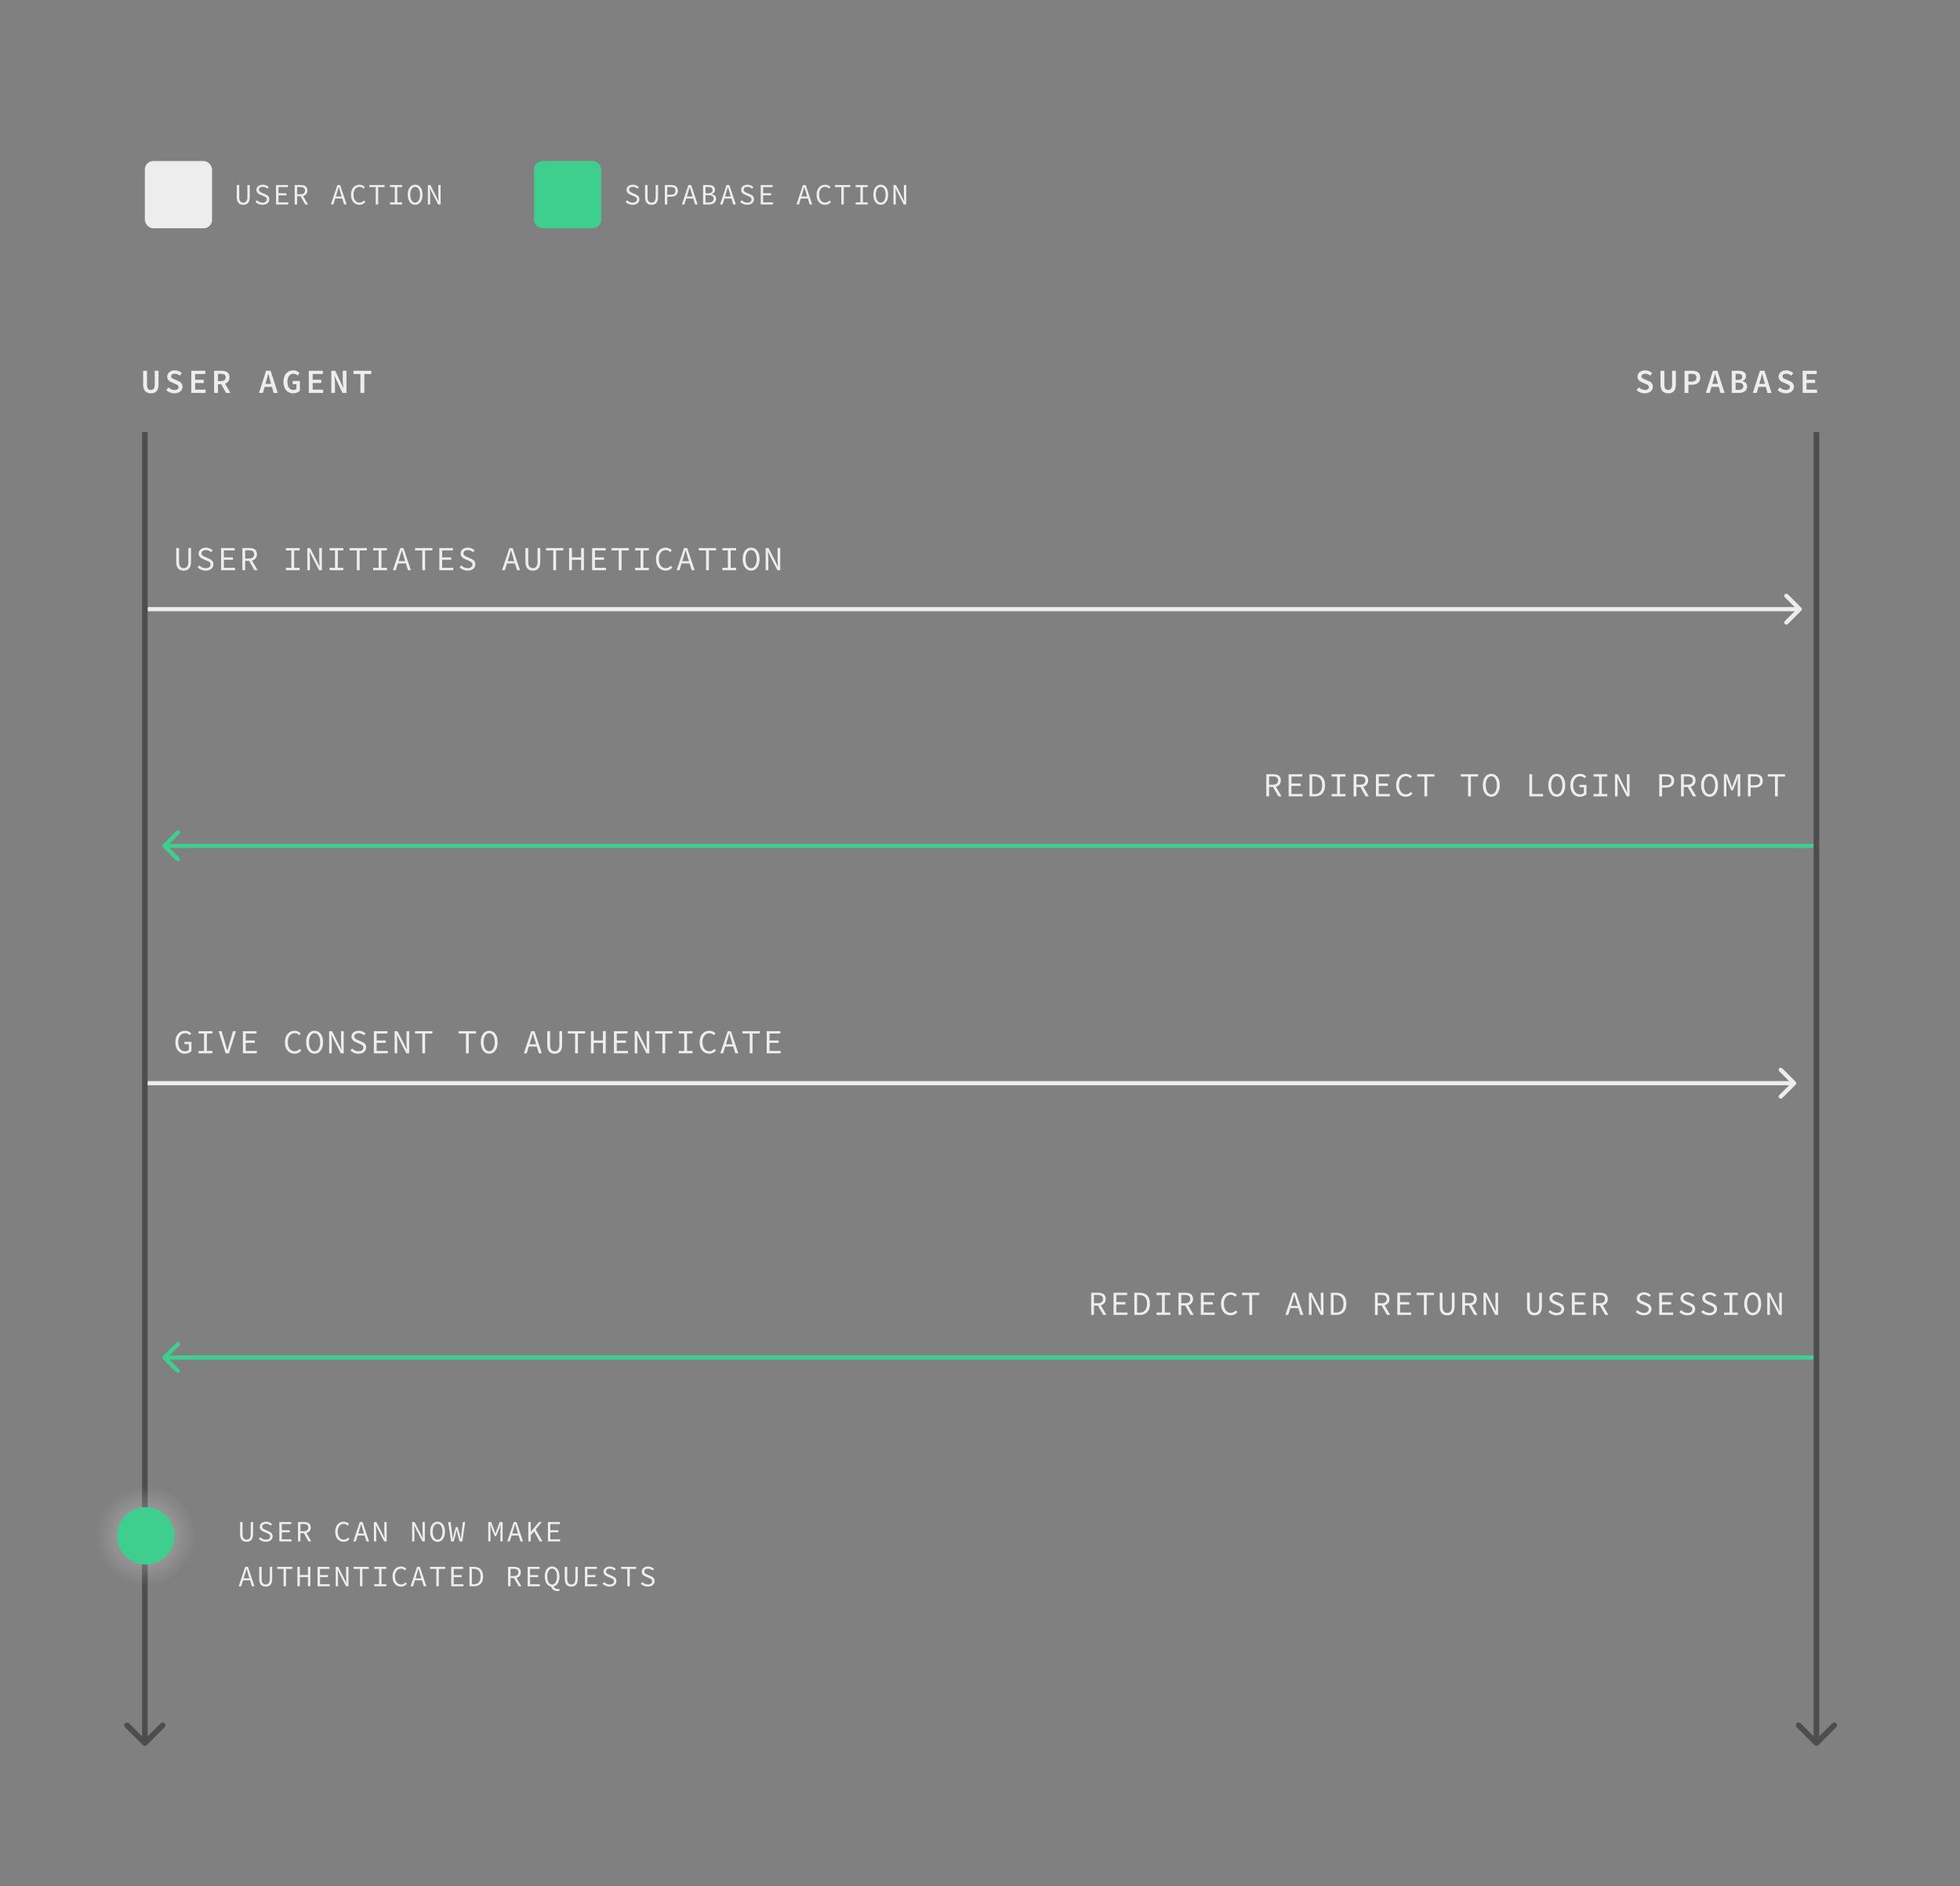 <svg width="1400" height="1347" viewBox="0 0 1400 1347" fill="none" xmlns="http://www.w3.org/2000/svg">
<rect x="0" y="0" width="1400" height="1347" fill="#808080" stroke="none"/>
<path d="M107.768 280.887C111.2 280.887 113.216 278.895 113.216 274.551V264.759H110.528V274.743C110.528 277.359 109.448 278.487 107.768 278.487C106.064 278.487 105.008 277.359 105.008 274.743V264.759H102.248V274.551C102.248 278.895 104.312 280.887 107.768 280.887ZM124.558 280.887C128.23 280.887 130.366 278.751 130.366 276.183C130.366 273.879 128.95 272.727 126.958 271.911L124.894 271.023C123.478 270.447 122.206 270.015 122.206 268.767C122.206 267.567 123.214 266.871 124.846 266.871C126.31 266.871 127.39 267.375 128.446 268.239L129.886 266.487C128.59 265.215 126.79 264.471 124.846 264.471C121.654 264.471 119.398 266.391 119.398 268.911C119.398 271.215 121.102 272.463 122.782 273.111L124.918 274.047C126.478 274.671 127.534 275.079 127.534 276.399C127.534 277.671 126.55 278.487 124.606 278.487C123.07 278.487 121.51 277.743 120.334 276.663L118.726 278.559C120.262 280.047 122.35 280.887 124.558 280.887ZM136.621 280.599H146.869V278.247H139.381V273.519H145.525V271.191H139.381V267.087H146.629V264.759H136.621V280.599ZM152.932 280.599H155.692V274.383H158.02L161.428 280.599H164.548L160.78 273.951C162.676 273.303 163.924 271.839 163.924 269.439C163.924 265.911 161.404 264.759 158.164 264.759H152.932V280.599ZM155.692 272.151V266.967H157.876C160.036 266.967 161.188 267.591 161.188 269.439C161.188 271.239 160.036 272.151 157.876 272.151H155.692ZM184.977 280.599H187.785L189.033 276.279H194.241L195.465 280.599H198.393L193.305 264.759H190.065L184.977 280.599ZM189.633 274.095L190.185 272.127C190.665 270.447 191.145 268.671 191.577 266.919H191.673C192.129 268.671 192.609 270.447 193.089 272.127L193.641 274.095H189.633ZM209.424 280.887C211.44 280.887 213.192 280.023 214.224 279.015V272.031H209.016V274.311H211.728V277.767C211.248 278.223 210.432 278.487 209.592 278.487C206.808 278.487 205.296 276.255 205.296 272.631C205.296 269.055 207.048 266.871 209.544 266.871C210.912 266.871 211.752 267.399 212.472 268.167L214.008 266.439C213.048 265.455 211.632 264.471 209.544 264.471C205.464 264.471 202.44 267.519 202.44 272.727C202.44 277.959 205.44 280.887 209.424 280.887ZM220.574 280.599H230.822V278.247H223.334V273.519H229.478V271.191H223.334V267.087H230.582V264.759H220.574V280.599ZM236.645 280.599H239.285V273.591C239.285 271.839 239.021 269.943 238.901 268.263H238.973L240.437 271.599L244.637 280.599H247.469V264.759H244.829V271.719C244.829 273.471 245.093 275.463 245.213 277.095H245.141L243.677 273.735L239.453 264.759H236.645V280.599ZM257.443 280.599H260.227V267.087H265.171V264.759H252.523V267.087H257.443V280.599Z" fill="#EDEDED"/>
<path d="M1174.8 280.887C1178.48 280.887 1180.61 278.751 1180.61 276.183C1180.61 273.879 1179.2 272.727 1177.2 271.911L1175.14 271.023C1173.72 270.447 1172.45 270.015 1172.45 268.767C1172.45 267.567 1173.46 266.871 1175.09 266.871C1176.56 266.871 1177.64 267.375 1178.69 268.239L1180.13 266.487C1178.84 265.215 1177.04 264.471 1175.09 264.471C1171.9 264.471 1169.64 266.391 1169.64 268.911C1169.64 271.215 1171.35 272.463 1173.03 273.111L1175.16 274.047C1176.72 274.671 1177.78 275.079 1177.78 276.399C1177.78 277.671 1176.8 278.487 1174.85 278.487C1173.32 278.487 1171.76 277.743 1170.58 276.663L1168.97 278.559C1170.51 280.047 1172.6 280.887 1174.8 280.887ZM1191.59 280.887C1195.03 280.887 1197.04 278.895 1197.04 274.551V264.759H1194.35V274.743C1194.35 277.359 1193.27 278.487 1191.59 278.487C1189.89 278.487 1188.83 277.359 1188.83 274.743V264.759H1186.07V274.551C1186.07 278.895 1188.14 280.887 1191.59 280.887ZM1203.25 280.599H1206.01V274.743H1208.53C1211.91 274.743 1214.48 273.135 1214.48 269.631C1214.48 265.959 1211.96 264.759 1208.53 264.759H1203.25V280.599ZM1206.01 272.535V266.967H1208.29C1210.59 266.967 1211.74 267.639 1211.74 269.631C1211.74 271.575 1210.64 272.535 1208.29 272.535H1206.01ZM1218.43 280.599H1221.24L1222.49 276.279H1227.7L1228.92 280.599H1231.85L1226.76 264.759H1223.52L1218.43 280.599ZM1223.09 274.095L1223.64 272.127C1224.12 270.447 1224.6 268.671 1225.03 266.919H1225.13C1225.58 268.671 1226.06 270.447 1226.54 272.127L1227.1 274.095H1223.09ZM1236.97 280.599H1241.99C1245.42 280.599 1247.94 279.111 1247.94 275.943C1247.94 273.783 1246.69 272.583 1244.41 272.199V272.103C1246.26 271.599 1247.15 270.135 1247.15 268.647C1247.15 265.743 1244.8 264.759 1241.58 264.759H1236.97V280.599ZM1239.73 271.335V266.919H1241.39C1243.43 266.919 1244.44 267.519 1244.44 268.983C1244.44 270.471 1243.53 271.335 1241.32 271.335H1239.73ZM1239.73 278.439V273.327H1241.7C1244.05 273.327 1245.23 274.071 1245.23 275.775C1245.23 277.575 1244.01 278.439 1241.7 278.439H1239.73ZM1252.01 280.599H1254.82L1256.07 276.279H1261.28L1262.5 280.599H1265.43L1260.34 264.759H1257.1L1252.01 280.599ZM1256.67 274.095L1257.22 272.127C1257.7 270.447 1258.18 268.671 1258.61 266.919H1258.71C1259.16 268.671 1259.64 270.447 1260.12 272.127L1260.68 274.095H1256.67ZM1275.55 280.887C1279.22 280.887 1281.36 278.751 1281.36 276.183C1281.36 273.879 1279.94 272.727 1277.95 271.911L1275.88 271.023C1274.47 270.447 1273.2 270.015 1273.2 268.767C1273.2 267.567 1274.2 266.871 1275.84 266.871C1277.3 266.871 1278.38 267.375 1279.44 268.239L1280.88 266.487C1279.58 265.215 1277.78 264.471 1275.84 264.471C1272.64 264.471 1270.39 266.391 1270.39 268.911C1270.39 271.215 1272.09 272.463 1273.77 273.111L1275.91 274.047C1277.47 274.671 1278.52 275.079 1278.52 276.399C1278.52 277.671 1277.54 278.487 1275.6 278.487C1274.06 278.487 1272.5 277.743 1271.32 276.663L1269.72 278.559C1271.25 280.047 1273.34 280.887 1275.55 280.887ZM1287.61 280.599H1297.86V278.247H1290.37V273.519H1296.51V271.191H1290.37V267.087H1297.62V264.759H1287.61V280.599Z" fill="#EDEDED"/>
<path d="M106.46 433.5C105.632 433.5 104.96 434.171 104.96 435C104.96 435.828 105.632 436.5 106.46 436.5V433.5ZM1286.58 436.061C1287.17 435.475 1287.17 434.525 1286.58 433.939L1277.03 424.393C1276.45 423.807 1275.5 423.807 1274.91 424.393C1274.33 424.979 1274.33 425.929 1274.91 426.515L1283.4 435L1274.91 443.485C1274.33 444.071 1274.33 445.021 1274.91 445.606C1275.5 446.192 1276.45 446.192 1277.03 445.606L1286.58 436.061ZM106.46 436.5H1285.52V433.5H106.46V436.5Z" fill="#EDEDED"/>
<path d="M131.184 407.486C134.256 407.486 136.464 405.758 136.464 401.222V391.358H134.52V401.246C134.52 404.558 133.08 405.734 131.184 405.734C129.288 405.734 127.872 404.558 127.872 401.246V391.358H125.856V401.222C125.856 405.758 128.088 407.486 131.184 407.486ZM146.871 407.486C150.327 407.486 152.439 405.494 152.439 402.974C152.439 400.622 150.879 399.59 148.959 398.75L146.751 397.79C145.407 397.214 143.943 396.662 143.943 395.15C143.943 393.71 145.167 392.822 147.063 392.822C148.623 392.822 149.823 393.398 150.855 394.31L151.911 393.014C150.759 391.862 149.031 391.07 147.063 391.07C144.063 391.07 141.903 392.846 141.903 395.27C141.903 397.574 143.727 398.726 145.311 399.35L147.567 400.334C149.175 401.03 150.399 401.51 150.399 403.142C150.399 404.702 149.127 405.734 146.895 405.734C145.167 405.734 143.535 404.942 142.359 403.742L141.159 405.134C142.575 406.574 144.567 407.486 146.871 407.486ZM157.901 407.198H167.861V405.494H159.917V399.734H166.421V398.03H159.917V393.038H167.621V391.358H157.901V407.198ZM173.132 407.198H175.124V400.502H177.932L181.724 407.198H184.004L179.996 400.286C182.132 399.734 183.524 398.27 183.524 395.798C183.524 392.51 181.22 391.358 178.028 391.358H173.132V407.198ZM175.124 398.87V392.966H177.74C180.188 392.966 181.532 393.71 181.532 395.798C181.532 397.862 180.188 398.87 177.74 398.87H175.124ZM204.193 407.198H214.033V405.494H210.121V393.038H214.033V391.358H204.193V393.038H208.105V405.494H204.193V407.198ZM219.496 407.198H221.392V398.894C221.392 397.262 221.2 395.558 221.128 393.95H221.176L222.76 397.19L227.872 407.198H229.912V391.358H228.016V399.59C228.016 401.246 228.208 403.046 228.28 404.606H228.232L226.648 401.366L221.536 391.358H219.496V407.198ZM235.375 407.198H245.215V405.494H241.303V393.038H245.215V391.358H235.375V393.038H239.287V405.494H235.375V407.198ZM254.877 407.198H256.893V393.038H262.077V391.358H249.693V393.038H254.877V407.198ZM266.556 407.198H276.396V405.494H272.484V393.038H276.396V391.358H266.556V393.038H270.468V405.494H266.556V407.198ZM280.634 407.198H282.674L284.186 402.35H289.898L291.386 407.198H293.498L288.194 391.358H285.938L280.634 407.198ZM284.69 400.742L285.434 398.318C285.986 396.542 286.49 394.838 286.994 392.99H287.09C287.594 394.838 288.098 396.542 288.65 398.318L289.394 400.742H284.69ZM301.649 407.198H303.665V393.038H308.849V391.358H296.465V393.038H301.649V407.198ZM313.808 407.198H323.768V405.494H315.824V399.734H322.328V398.03H315.824V393.038H323.528V391.358H313.808V407.198ZM333.958 407.486C337.414 407.486 339.526 405.494 339.526 402.974C339.526 400.622 337.966 399.59 336.046 398.75L333.838 397.79C332.494 397.214 331.03 396.662 331.03 395.15C331.03 393.71 332.254 392.822 334.15 392.822C335.71 392.822 336.91 393.398 337.942 394.31L338.998 393.014C337.846 391.862 336.118 391.07 334.15 391.07C331.15 391.07 328.99 392.846 328.99 395.27C328.99 397.574 330.814 398.726 332.398 399.35L334.654 400.334C336.262 401.03 337.486 401.51 337.486 403.142C337.486 404.702 336.214 405.734 333.982 405.734C332.254 405.734 330.622 404.942 329.446 403.742L328.246 405.134C329.662 406.574 331.654 407.486 333.958 407.486ZM358.588 407.198H360.628L362.14 402.35H367.852L369.34 407.198H371.452L366.148 391.358H363.892L358.588 407.198ZM362.644 400.742L363.388 398.318C363.94 396.542 364.444 394.838 364.948 392.99H365.044C365.548 394.838 366.052 396.542 366.604 398.318L367.348 400.742H362.644ZM380.634 407.486C383.706 407.486 385.914 405.758 385.914 401.222V391.358H383.97V401.246C383.97 404.558 382.53 405.734 380.634 405.734C378.738 405.734 377.322 404.558 377.322 401.246V391.358H375.306V401.222C375.306 405.758 377.538 407.486 380.634 407.486ZM395.193 407.198H397.209V393.038H402.393V391.358H390.009V393.038H395.193V407.198ZM406.487 407.198H408.503V399.734H415.079V407.198H417.095V391.358H415.079V398.006H408.503V391.358H406.487V407.198ZM422.942 407.198H432.902V405.494H424.958V399.734H431.462V398.03H424.958V393.038H432.662V391.358H422.942V407.198ZM441.965 407.198H443.981V393.038H449.165V391.358H436.781V393.038H441.965V407.198ZM453.643 407.198H463.483V405.494H459.571V393.038H463.483V391.358H453.643V393.038H457.555V405.494H453.643V407.198ZM475.45 407.486C477.466 407.486 479.002 406.646 480.25 405.206L479.098 403.982C478.09 405.11 477.01 405.734 475.57 405.734C472.546 405.734 470.602 403.214 470.602 399.23C470.602 395.294 472.546 392.822 475.57 392.822C476.89 392.822 477.922 393.398 478.738 394.262L479.866 392.99C478.954 391.982 477.466 391.07 475.57 391.07C471.466 391.07 468.538 394.19 468.538 399.278C468.538 404.438 471.49 407.486 475.45 407.486ZM483.313 407.198H485.353L486.865 402.35H492.577L494.065 407.198H496.177L490.873 391.358H488.617L483.313 407.198ZM487.369 400.742L488.113 398.318C488.665 396.542 489.169 394.838 489.673 392.99H489.769C490.273 394.838 490.777 396.542 491.329 398.318L492.073 400.742H487.369ZM504.327 407.198H506.343V393.038H511.527V391.358H499.143V393.038H504.327V407.198ZM516.006 407.198H525.846V405.494H521.934V393.038H525.846V391.358H516.006V393.038H519.918V405.494H516.006V407.198ZM536.516 407.486C540.068 407.486 542.564 404.294 542.564 399.206C542.564 394.166 540.068 391.07 536.516 391.07C532.964 391.07 530.468 394.142 530.468 399.206C530.468 404.294 532.964 407.486 536.516 407.486ZM536.516 405.734C534.116 405.734 532.532 403.166 532.532 399.206C532.532 395.27 534.116 392.822 536.516 392.822C538.916 392.822 540.5 395.27 540.5 399.206C540.5 403.166 538.916 405.734 536.516 405.734ZM546.899 407.198H548.795V398.894C548.795 397.262 548.603 395.558 548.531 393.95H548.579L550.163 397.19L555.275 407.198H557.315V391.358H555.419V399.59C555.419 401.246 555.611 403.046 555.683 404.606H555.635L554.051 401.366L548.939 391.358H546.899V407.198Z" fill="#EDEDED"/>
<path d="M904.504 568.693H906.496V561.997H909.304L913.096 568.693H915.376L911.368 561.781C913.504 561.229 914.896 559.765 914.896 557.293C914.896 554.005 912.592 552.853 909.4 552.853H904.504V568.693ZM906.496 560.365V554.461H909.112C911.56 554.461 912.904 555.205 912.904 557.293C912.904 559.357 911.56 560.365 909.112 560.365H906.496ZM920.455 568.693H930.415V566.989H922.471V561.229H928.975V559.525H922.471V554.533H930.175V552.853H920.455V568.693ZM935.326 568.693H939.262C943.918 568.693 946.462 565.741 946.462 560.701C946.462 555.685 943.918 552.853 939.166 552.853H935.326V568.693ZM937.318 567.061V554.485H939.046C942.622 554.485 944.398 556.717 944.398 560.701C944.398 564.709 942.622 567.061 939.046 567.061H937.318ZM951.156 568.693H960.996V566.989H957.084V554.533H960.996V552.853H951.156V554.533H955.068V566.989H951.156V568.693ZM966.867 568.693H968.859V561.997H971.667L975.459 568.693H977.739L973.731 561.781C975.867 561.229 977.259 559.765 977.259 557.293C977.259 554.005 974.955 552.853 971.763 552.853H966.867V568.693ZM968.859 560.365V554.461H971.475C973.923 554.461 975.267 555.205 975.267 557.293C975.267 559.357 973.923 560.365 971.475 560.365H968.859ZM982.818 568.693H992.778V566.989H984.834V561.229H991.338V559.525H984.834V554.533H992.538V552.853H982.818V568.693ZM1004.14 568.981C1006.16 568.981 1007.7 568.141 1008.94 566.701L1007.79 565.477C1006.78 566.605 1005.7 567.229 1004.26 567.229C1001.24 567.229 999.296 564.709 999.296 560.725C999.296 556.789 1001.24 554.317 1004.26 554.317C1005.58 554.317 1006.62 554.893 1007.43 555.757L1008.56 554.485C1007.65 553.477 1006.16 552.565 1004.26 552.565C1000.16 552.565 997.232 555.685 997.232 560.773C997.232 565.933 1000.18 568.981 1004.14 568.981ZM1017.43 568.693H1019.45V554.533H1024.63V552.853H1012.25V554.533H1017.43V568.693ZM1048.61 568.693H1050.63V554.533H1055.81V552.853H1043.43V554.533H1048.61V568.693ZM1065.21 568.981C1068.76 568.981 1071.26 565.789 1071.26 560.701C1071.26 555.661 1068.76 552.565 1065.21 552.565C1061.66 552.565 1059.16 555.637 1059.16 560.701C1059.16 565.789 1061.66 568.981 1065.21 568.981ZM1065.21 567.229C1062.81 567.229 1061.23 564.661 1061.23 560.701C1061.23 556.765 1062.81 554.317 1065.21 554.317C1067.61 554.317 1069.19 556.765 1069.19 560.701C1069.19 564.661 1067.61 567.229 1065.21 567.229ZM1092.41 568.693H1102.18V566.989H1094.38V552.853H1092.41V568.693ZM1111.98 568.981C1115.53 568.981 1118.03 565.789 1118.03 560.701C1118.03 555.661 1115.53 552.565 1111.98 552.565C1108.43 552.565 1105.93 555.637 1105.93 560.701C1105.93 565.789 1108.43 568.981 1111.98 568.981ZM1111.98 567.229C1109.58 567.229 1108 564.661 1108 560.701C1108 556.765 1109.58 554.317 1111.98 554.317C1114.38 554.317 1115.97 556.765 1115.97 560.701C1115.97 564.661 1114.38 567.229 1111.98 567.229ZM1128.46 568.981C1130.5 568.981 1132.16 568.165 1133.17 567.157V560.485H1128.17V562.141H1131.32V566.293C1130.72 566.869 1129.69 567.229 1128.58 567.229C1125.49 567.229 1123.73 564.709 1123.73 560.725C1123.73 556.789 1125.68 554.317 1128.63 554.317C1130.14 554.317 1131.08 554.941 1131.85 555.757L1132.97 554.485C1132.09 553.549 1130.72 552.565 1128.63 552.565C1124.55 552.565 1121.65 555.661 1121.65 560.773C1121.65 565.933 1124.5 568.981 1128.46 568.981ZM1138.24 568.693H1148.08V566.989H1144.17V554.533H1148.08V552.853H1138.24V554.533H1142.16V566.989H1138.24V568.693ZM1153.55 568.693H1155.44V560.389C1155.44 558.757 1155.25 557.053 1155.18 555.445H1155.23L1156.81 558.685L1161.92 568.693H1163.96V552.853H1162.07V561.085C1162.07 562.741 1162.26 564.541 1162.33 566.101H1162.28L1160.7 562.861L1155.59 552.853H1153.55V568.693ZM1185.18 568.693H1187.18V562.405H1190.01C1193.46 562.405 1195.82 560.845 1195.82 557.509C1195.82 554.029 1193.49 552.853 1190.01 552.853H1185.18V568.693ZM1187.18 560.773V554.461H1189.74C1192.48 554.461 1193.82 555.205 1193.82 557.509C1193.82 559.765 1192.5 560.773 1189.74 560.773H1187.18ZM1200.73 568.693H1202.72V561.997H1205.53L1209.32 568.693H1211.6L1207.59 561.781C1209.73 561.229 1211.12 559.765 1211.12 557.293C1211.12 554.005 1208.81 552.853 1205.62 552.853H1200.73V568.693ZM1202.72 560.365V554.461H1205.33C1207.78 554.461 1209.13 555.205 1209.13 557.293C1209.13 559.357 1207.78 560.365 1205.33 560.365H1202.72ZM1221.12 568.981C1224.67 568.981 1227.16 565.789 1227.16 560.701C1227.16 555.661 1224.67 552.565 1221.12 552.565C1217.56 552.565 1215.07 555.637 1215.07 560.701C1215.07 565.789 1217.56 568.981 1221.12 568.981ZM1221.12 567.229C1218.72 567.229 1217.13 564.661 1217.13 560.701C1217.13 556.765 1218.72 554.317 1221.12 554.317C1223.52 554.317 1225.1 556.765 1225.1 560.701C1225.1 564.661 1223.52 567.229 1221.12 567.229ZM1231.33 568.693H1233.13V559.741C1233.13 558.445 1232.96 556.165 1232.87 554.893H1232.94L1234.09 558.277L1236.64 564.397H1237.74L1240.26 558.277L1241.36 554.893H1241.46C1241.36 556.165 1241.22 558.445 1241.22 559.741V568.693H1243.04V552.853H1240.69L1238.12 559.597L1237.26 562.165H1237.16L1236.25 559.597L1233.68 552.853H1231.33V568.693ZM1248.51 568.693H1250.5V562.405H1253.33C1256.79 562.405 1259.14 560.845 1259.14 557.509C1259.14 554.029 1256.81 552.853 1253.33 552.853H1248.51V568.693ZM1250.5 560.773V554.461H1253.07C1255.8 554.461 1257.15 555.205 1257.15 557.509C1257.15 559.765 1255.83 560.773 1253.07 560.773H1250.5ZM1267.84 568.693H1269.86V554.533H1275.04V552.853H1262.66V554.533H1267.84V568.693Z" fill="#EDEDED"/>
<path d="M779.422 938.988H781.414V932.292H784.222L788.014 938.988H790.294L786.286 932.076C788.422 931.524 789.814 930.06 789.814 927.588C789.814 924.3 787.51 923.148 784.318 923.148H779.422V938.988ZM781.414 930.66V924.756H784.03C786.478 924.756 787.822 925.5 787.822 927.588C787.822 929.652 786.478 930.66 784.03 930.66H781.414ZM795.373 938.988H805.333V937.284H797.389V931.524H803.893V929.82H797.389V924.828H805.093V923.148H795.373V938.988ZM810.243 938.988H814.179C818.835 938.988 821.379 936.036 821.379 930.996C821.379 925.98 818.835 923.148 814.083 923.148H810.243V938.988ZM812.235 937.356V924.78H813.963C817.539 924.78 819.315 927.012 819.315 930.996C819.315 935.004 817.539 937.356 813.963 937.356H812.235ZM826.074 938.988H835.914V937.284H832.002V924.828H835.914V923.148H826.074V924.828H829.986V937.284H826.074V938.988ZM841.785 938.988H843.777V932.292H846.585L850.377 938.988H852.657L848.649 932.076C850.785 931.524 852.177 930.06 852.177 927.588C852.177 924.3 849.873 923.148 846.681 923.148H841.785V938.988ZM843.777 930.66V924.756H846.393C848.841 924.756 850.185 925.5 850.185 927.588C850.185 929.652 848.841 930.66 846.393 930.66H843.777ZM857.735 938.988H867.695V937.284H859.751V931.524H866.255V929.82H859.751V924.828H867.455V923.148H857.735V938.988ZM879.062 939.276C881.078 939.276 882.614 938.436 883.862 936.996L882.71 935.772C881.702 936.9 880.622 937.524 879.182 937.524C876.158 937.524 874.214 935.004 874.214 931.02C874.214 927.084 876.158 924.612 879.182 924.612C880.502 924.612 881.534 925.188 882.35 926.052L883.478 924.78C882.566 923.772 881.078 922.86 879.182 922.86C875.078 922.86 872.15 925.98 872.15 931.068C872.15 936.228 875.102 939.276 879.062 939.276ZM892.348 938.988H894.364V924.828H899.548V923.148H887.164V924.828H892.348V938.988ZM918.106 938.988H920.146L921.658 934.14H927.37L928.858 938.988H930.97L925.666 923.148H923.41L918.106 938.988ZM922.162 932.532L922.906 930.108C923.458 928.332 923.962 926.628 924.466 924.78H924.562C925.066 926.628 925.57 928.332 926.122 930.108L926.866 932.532H922.162ZM934.92 938.988H936.816V930.684C936.816 929.052 936.624 927.348 936.552 925.74H936.6L938.184 928.98L943.296 938.988H945.336V923.148H943.44V931.38C943.44 933.036 943.632 934.836 943.704 936.396H943.656L942.072 933.156L936.96 923.148H934.92V938.988ZM950.559 938.988H954.495C959.151 938.988 961.695 936.036 961.695 930.996C961.695 925.98 959.151 923.148 954.399 923.148H950.559V938.988ZM952.551 937.356V924.78H954.279C957.855 924.78 959.631 927.012 959.631 930.996C959.631 935.004 957.855 937.356 954.279 937.356H952.551ZM982.1 938.988H984.092V932.292H986.9L990.692 938.988H992.972L988.964 932.076C991.1 931.524 992.492 930.06 992.492 927.588C992.492 924.3 990.188 923.148 986.996 923.148H982.1V938.988ZM984.092 930.66V924.756H986.708C989.156 924.756 990.5 925.5 990.5 927.588C990.5 929.652 989.156 930.66 986.708 930.66H984.092ZM998.051 938.988H1008.01V937.284H1000.07V931.524H1006.57V929.82H1000.07V924.828H1007.77V923.148H998.051V938.988ZM1017.07 938.988H1019.09V924.828H1024.27V923.148H1011.89V924.828H1017.07V938.988ZM1033.7 939.276C1036.77 939.276 1038.98 937.548 1038.98 933.012V923.148H1037.03V933.036C1037.03 936.348 1035.59 937.524 1033.7 937.524C1031.8 937.524 1030.38 936.348 1030.38 933.036V923.148H1028.37V933.012C1028.37 937.548 1030.6 939.276 1033.7 939.276ZM1044.46 938.988H1046.45V932.292H1049.26L1053.05 938.988H1055.33L1051.33 932.076C1053.46 931.524 1054.85 930.06 1054.85 927.588C1054.85 924.3 1052.55 923.148 1049.36 923.148H1044.46V938.988ZM1046.45 930.66V924.756H1049.07C1051.52 924.756 1052.86 925.5 1052.86 927.588C1052.86 929.652 1051.52 930.66 1049.07 930.66H1046.45ZM1059.65 938.988H1061.54V930.684C1061.54 929.052 1061.35 927.348 1061.28 925.74H1061.33L1062.91 928.98L1068.02 938.988H1070.06V923.148H1068.17V931.38C1068.17 933.036 1068.36 934.836 1068.43 936.396H1068.38L1066.8 933.156L1061.69 923.148H1059.65V938.988ZM1096.06 939.276C1099.13 939.276 1101.34 937.548 1101.34 933.012V923.148H1099.39V933.036C1099.39 936.348 1097.95 937.524 1096.06 937.524C1094.16 937.524 1092.75 936.348 1092.75 933.036V923.148H1090.73V933.012C1090.73 937.548 1092.96 939.276 1096.06 939.276ZM1111.75 939.276C1115.2 939.276 1117.31 937.284 1117.31 934.764C1117.31 932.412 1115.75 931.38 1113.83 930.54L1111.63 929.58C1110.28 929.004 1108.82 928.452 1108.82 926.94C1108.82 925.5 1110.04 924.612 1111.94 924.612C1113.5 924.612 1114.7 925.188 1115.73 926.1L1116.79 924.804C1115.63 923.652 1113.91 922.86 1111.94 922.86C1108.94 922.86 1106.78 924.636 1106.78 927.06C1106.78 929.364 1108.6 930.516 1110.19 931.14L1112.44 932.124C1114.05 932.82 1115.27 933.3 1115.27 934.932C1115.27 936.492 1114 937.524 1111.77 937.524C1110.04 937.524 1108.41 936.732 1107.23 935.532L1106.03 936.924C1107.45 938.364 1109.44 939.276 1111.75 939.276ZM1122.78 938.988H1132.74V937.284H1124.79V931.524H1131.3V929.82H1124.79V924.828H1132.5V923.148H1122.78V938.988ZM1138.01 938.988H1140V932.292H1142.81L1146.6 938.988H1148.88L1144.87 932.076C1147.01 931.524 1148.4 930.06 1148.4 927.588C1148.4 924.3 1146.09 923.148 1142.9 923.148H1138.01V938.988ZM1140 930.66V924.756H1142.61C1145.06 924.756 1146.41 925.5 1146.41 927.588C1146.41 929.652 1145.06 930.66 1142.61 930.66H1140ZM1174.11 939.276C1177.56 939.276 1179.68 937.284 1179.68 934.764C1179.68 932.412 1178.12 931.38 1176.2 930.54L1173.99 929.58C1172.64 929.004 1171.18 928.452 1171.18 926.94C1171.18 925.5 1172.4 924.612 1174.3 924.612C1175.86 924.612 1177.06 925.188 1178.09 926.1L1179.15 924.804C1178 923.652 1176.27 922.86 1174.3 922.86C1171.3 922.86 1169.14 924.636 1169.14 927.06C1169.14 929.364 1170.96 930.516 1172.55 931.14L1174.8 932.124C1176.41 932.82 1177.64 933.3 1177.64 934.932C1177.64 936.492 1176.36 937.524 1174.13 937.524C1172.4 937.524 1170.77 936.732 1169.6 935.532L1168.4 936.924C1169.81 938.364 1171.8 939.276 1174.11 939.276ZM1185.14 938.988H1195.1V937.284H1187.15V931.524H1193.66V929.82H1187.15V924.828H1194.86V923.148H1185.14V938.988ZM1205.29 939.276C1208.74 939.276 1210.86 937.284 1210.86 934.764C1210.86 932.412 1209.3 931.38 1207.38 930.54L1205.17 929.58C1203.82 929.004 1202.36 928.452 1202.36 926.94C1202.36 925.5 1203.58 924.612 1205.48 924.612C1207.04 924.612 1208.24 925.188 1209.27 926.1L1210.33 924.804C1209.18 923.652 1207.45 922.86 1205.48 922.86C1202.48 922.86 1200.32 924.636 1200.32 927.06C1200.32 929.364 1202.14 930.516 1203.73 931.14L1205.98 932.124C1207.59 932.82 1208.82 933.3 1208.82 934.932C1208.82 936.492 1207.54 937.524 1205.31 937.524C1203.58 937.524 1201.95 936.732 1200.78 935.532L1199.58 936.924C1200.99 938.364 1202.98 939.276 1205.29 939.276ZM1220.88 939.276C1224.34 939.276 1226.45 937.284 1226.45 934.764C1226.45 932.412 1224.89 931.38 1222.97 930.54L1220.76 929.58C1219.42 929.004 1217.95 928.452 1217.95 926.94C1217.95 925.5 1219.18 924.612 1221.07 924.612C1222.63 924.612 1223.83 925.188 1224.86 926.1L1225.92 924.804C1224.77 923.652 1223.04 922.86 1221.07 922.86C1218.07 922.86 1215.91 924.636 1215.91 927.06C1215.91 929.364 1217.74 930.516 1219.32 931.14L1221.58 932.124C1223.18 932.82 1224.41 933.3 1224.41 934.932C1224.41 936.492 1223.14 937.524 1220.9 937.524C1219.18 937.524 1217.54 936.732 1216.37 935.532L1215.17 936.924C1216.58 938.364 1218.58 939.276 1220.88 939.276ZM1231.43 938.988H1241.27V937.284H1237.36V924.828H1241.27V923.148H1231.43V924.828H1235.34V937.284H1231.43V938.988ZM1251.94 939.276C1255.49 939.276 1257.99 936.084 1257.99 930.996C1257.99 925.956 1255.49 922.86 1251.94 922.86C1248.39 922.86 1245.89 925.932 1245.89 930.996C1245.89 936.084 1248.39 939.276 1251.94 939.276ZM1251.94 937.524C1249.54 937.524 1247.96 934.956 1247.96 930.996C1247.96 927.06 1249.54 924.612 1251.94 924.612C1254.34 924.612 1255.92 927.06 1255.92 930.996C1255.92 934.956 1254.34 937.524 1251.94 937.524ZM1262.32 938.988H1264.22V930.684C1264.22 929.052 1264.03 927.348 1263.96 925.74H1264L1265.59 928.98L1270.7 938.988H1272.74V923.148H1270.84V931.38C1270.84 933.036 1271.04 934.836 1271.11 936.396H1271.06L1269.48 933.156L1264.36 923.148H1262.32V938.988Z" fill="#EDEDED"/>
<path d="M132.048 752.476C134.088 752.476 135.744 751.66 136.752 750.652V743.98H131.76V745.636H134.904V749.788C134.304 750.364 133.272 750.724 132.168 750.724C129.072 750.724 127.32 748.204 127.32 744.22C127.32 740.284 129.264 737.812 132.216 737.812C133.728 737.812 134.664 738.436 135.432 739.252L136.56 737.98C135.672 737.044 134.304 736.06 132.216 736.06C128.136 736.06 125.232 739.156 125.232 744.268C125.232 749.428 128.088 752.476 132.048 752.476ZM141.831 752.188H151.671V750.484H147.759V738.028H151.671V736.348H141.831V738.028H145.743V750.484H141.831V752.188ZM161.189 752.188H163.517L168.509 736.348H166.469L163.949 744.916C163.397 746.788 163.013 748.276 162.437 750.148H162.341C161.765 748.276 161.381 746.788 160.829 744.916L158.285 736.348H156.173L161.189 752.188ZM173.492 752.188H183.452V750.484H175.508V744.724H182.012V743.02H175.508V738.028H183.212V736.348H173.492V752.188ZM210.409 752.476C212.425 752.476 213.961 751.636 215.209 750.196L214.057 748.972C213.049 750.1 211.969 750.724 210.529 750.724C207.505 750.724 205.561 748.204 205.561 744.22C205.561 740.284 207.505 737.812 210.529 737.812C211.849 737.812 212.881 738.388 213.697 739.252L214.825 737.98C213.913 736.972 212.425 736.06 210.529 736.06C206.425 736.06 203.497 739.18 203.497 744.268C203.497 749.428 206.449 752.476 210.409 752.476ZM224.704 752.476C228.256 752.476 230.752 749.284 230.752 744.196C230.752 739.156 228.256 736.06 224.704 736.06C221.152 736.06 218.656 739.132 218.656 744.196C218.656 749.284 221.152 752.476 224.704 752.476ZM224.704 750.724C222.304 750.724 220.72 748.156 220.72 744.196C220.72 740.26 222.304 737.812 224.704 737.812C227.104 737.812 228.688 740.26 228.688 744.196C228.688 748.156 227.104 750.724 224.704 750.724ZM235.087 752.188H236.983V743.884C236.983 742.252 236.791 740.548 236.719 738.94H236.767L238.351 742.18L243.463 752.188H245.503V736.348H243.607V744.58C243.607 746.236 243.799 748.036 243.871 749.596H243.823L242.239 746.356L237.127 736.348H235.087V752.188ZM256.005 752.476C259.461 752.476 261.573 750.484 261.573 747.964C261.573 745.612 260.013 744.58 258.093 743.74L255.885 742.78C254.541 742.204 253.077 741.652 253.077 740.14C253.077 738.7 254.301 737.812 256.197 737.812C257.757 737.812 258.957 738.388 259.989 739.3L261.045 738.004C259.893 736.852 258.165 736.06 256.197 736.06C253.197 736.06 251.037 737.836 251.037 740.26C251.037 742.564 252.861 743.716 254.445 744.34L256.701 745.324C258.309 746.02 259.533 746.5 259.533 748.132C259.533 749.692 258.261 750.724 256.029 750.724C254.301 750.724 252.669 749.932 251.493 748.732L250.293 750.124C251.709 751.564 253.701 752.476 256.005 752.476ZM267.036 752.188H276.996V750.484H269.052V744.724H275.556V743.02H269.052V738.028H276.756V736.348H267.036V752.188ZM281.858 752.188H283.754V743.884C283.754 742.252 283.562 740.548 283.49 738.94H283.538L285.122 742.18L290.234 752.188H292.274V736.348H290.378V744.58C290.378 746.236 290.57 748.036 290.642 749.596H290.594L289.01 746.356L283.898 736.348H281.858V752.188ZM301.649 752.188H303.665V738.028H308.849V736.348H296.465V738.028H301.649V752.188ZM332.83 752.188H334.846V738.028H340.03V736.348H327.646V738.028H332.83V752.188ZM349.429 752.476C352.981 752.476 355.477 749.284 355.477 744.196C355.477 739.156 352.981 736.06 349.429 736.06C345.877 736.06 343.381 739.132 343.381 744.196C343.381 749.284 345.877 752.476 349.429 752.476ZM349.429 750.724C347.029 750.724 345.445 748.156 345.445 744.196C345.445 740.26 347.029 737.812 349.429 737.812C351.829 737.812 353.413 740.26 353.413 744.196C353.413 748.156 351.829 750.724 349.429 750.724ZM374.178 752.188H376.218L377.73 747.34H383.442L384.93 752.188H387.042L381.738 736.348H379.482L374.178 752.188ZM378.234 745.732L378.978 743.308C379.53 741.532 380.034 739.828 380.538 737.98H380.634C381.138 739.828 381.642 741.532 382.194 743.308L382.938 745.732H378.234ZM396.225 752.476C399.297 752.476 401.505 750.748 401.505 746.212V736.348H399.561V746.236C399.561 749.548 398.121 750.724 396.225 750.724C394.329 750.724 392.913 749.548 392.913 746.236V736.348H390.897V746.212C390.897 750.748 393.129 752.476 396.225 752.476ZM410.783 752.188H412.799V738.028H417.983V736.348H405.599V738.028H410.783V752.188ZM422.078 752.188H424.094V744.724H430.67V752.188H432.686V736.348H430.67V742.996H424.094V736.348H422.078V752.188ZM438.533 752.188H448.493V750.484H440.549V744.724H447.053V743.02H440.549V738.028H448.253V736.348H438.533V752.188ZM453.355 752.188H455.251V743.884C455.251 742.252 455.059 740.548 454.987 738.94H455.035L456.619 742.18L461.731 752.188H463.771V736.348H461.875V744.58C461.875 746.236 462.067 748.036 462.139 749.596H462.091L460.507 746.356L455.395 736.348H453.355V752.188ZM473.146 752.188H475.162V738.028H480.346V736.348H467.962V738.028H473.146V752.188ZM484.825 752.188H494.665V750.484H490.753V738.028H494.665V736.348H484.825V738.028H488.737V750.484H484.825V752.188ZM506.631 752.476C508.647 752.476 510.183 751.636 511.431 750.196L510.279 748.972C509.271 750.1 508.191 750.724 506.751 750.724C503.727 750.724 501.783 748.204 501.783 744.22C501.783 740.284 503.727 737.812 506.751 737.812C508.071 737.812 509.103 738.388 509.919 739.252L511.047 737.98C510.135 736.972 508.647 736.06 506.751 736.06C502.647 736.06 499.719 739.18 499.719 744.268C499.719 749.428 502.671 752.476 506.631 752.476ZM514.494 752.188H516.534L518.046 747.34H523.758L525.246 752.188H527.358L522.054 736.348H519.798L514.494 752.188ZM518.55 745.732L519.294 743.308C519.846 741.532 520.35 739.828 520.854 737.98H520.95C521.454 739.828 521.958 741.532 522.51 743.308L523.254 745.732H518.55ZM535.508 752.188H537.524V738.028H542.708V736.348H530.324V738.028H535.508V752.188ZM547.667 752.188H557.627V750.484H549.683V744.724H556.187V743.02H549.683V738.028H557.387V736.348H547.667V752.188Z" fill="#EDEDED"/>
<path d="M103.46 772.012C102.632 772.012 101.96 772.684 101.96 773.512C101.96 774.341 102.632 775.012 103.46 775.012V772.012ZM1282.58 774.573C1283.17 773.987 1283.17 773.037 1282.58 772.451L1273.03 762.905C1272.45 762.32 1271.5 762.32 1270.91 762.905C1270.33 763.491 1270.33 764.441 1270.91 765.027L1279.4 773.512L1270.91 781.997C1270.33 782.583 1270.33 783.533 1270.91 784.119C1271.5 784.704 1272.45 784.704 1273.03 784.119L1282.58 774.573ZM103.46 775.012H1281.52V772.012H103.46V775.012Z" fill="#EDEDED"/>
<path d="M116.41 602.957C115.824 603.543 115.824 604.493 116.41 605.079L125.955 614.625C126.541 615.21 127.491 615.21 128.077 614.625C128.663 614.039 128.663 613.089 128.077 612.503L119.592 604.018L128.077 595.533C128.663 594.947 128.663 593.997 128.077 593.411C127.491 592.826 126.541 592.826 125.955 593.411L116.41 602.957ZM117.47 605.518H1295.46V602.518H117.47V605.518Z" fill="#3ECF8E"/>
<path d="M116.41 968.338C115.824 968.924 115.824 969.873 116.41 970.459L125.955 980.005C126.541 980.591 127.491 980.591 128.077 980.005C128.663 979.419 128.663 978.47 128.077 977.884L119.592 969.399L128.077 960.913C128.663 960.327 128.663 959.378 128.077 958.792C127.491 958.206 126.541 958.206 125.955 958.792L116.41 968.338ZM117.47 970.899H1295.46V967.899H117.47V970.899Z" fill="#3ECF8E"/>
<path d="M102.046 1246.17C102.827 1246.95 104.093 1246.95 104.874 1246.17L117.602 1233.44C118.383 1232.66 118.383 1231.39 117.602 1230.61C116.821 1229.83 115.555 1229.83 114.774 1230.61L103.46 1241.93L92.147 1230.61C91.365 1229.83 90.099 1229.83 89.318 1230.61C88.537 1231.39 88.537 1232.66 89.318 1233.44L102.046 1246.17ZM101.46 308.604V1244.75H105.46V308.604H101.46Z" fill="#4D4D4D"/>
<path d="M1296.05 1246.17C1296.83 1246.95 1298.09 1246.95 1298.87 1246.17L1311.6 1233.44C1312.38 1232.66 1312.38 1231.39 1311.6 1230.61C1310.82 1229.83 1309.55 1229.83 1308.77 1230.61L1297.46 1241.93L1286.15 1230.61C1285.37 1229.83 1284.1 1229.83 1283.32 1230.61C1282.54 1231.39 1282.54 1232.66 1283.32 1233.44L1296.05 1246.17ZM1295.46 308.604V1244.75H1299.46V308.604H1295.46Z" fill="#4D4D4D"/>
<rect x="103.46" y="115" width="48" height="48" rx="6" fill="#EDEDED"/>
<path d="M173.781 146.252C176.469 146.252 178.401 144.74 178.401 140.771V132.14H176.7V140.792C176.7 143.69 175.44 144.719 173.781 144.719C172.122 144.719 170.883 143.69 170.883 140.792V132.14H169.119V140.771C169.119 144.74 171.072 146.252 173.781 146.252ZM187.507 146.252C190.531 146.252 192.379 144.509 192.379 142.304C192.379 140.246 191.014 139.343 189.334 138.608L187.402 137.768C186.226 137.264 184.945 136.781 184.945 135.458C184.945 134.198 186.016 133.421 187.675 133.421C189.04 133.421 190.09 133.925 190.993 134.723L191.917 133.589C190.909 132.581 189.397 131.888 187.675 131.888C185.05 131.888 183.16 133.442 183.16 135.563C183.16 137.579 184.756 138.587 186.142 139.133L188.116 139.994C189.523 140.603 190.594 141.023 190.594 142.451C190.594 143.816 189.481 144.719 187.528 144.719C186.016 144.719 184.588 144.026 183.559 142.976L182.509 144.194C183.748 145.454 185.491 146.252 187.507 146.252ZM197.159 146H205.874V144.509H198.923V139.469H204.614V137.978H198.923V133.61H205.664V132.14H197.159V146ZM210.486 146H212.229V140.141H214.686L218.004 146H219.999L216.492 139.952C218.361 139.469 219.579 138.188 219.579 136.025C219.579 133.148 217.563 132.14 214.77 132.14H210.486V146ZM212.229 138.713V133.547H214.518C216.66 133.547 217.836 134.198 217.836 136.025C217.836 137.831 216.66 138.713 214.518 138.713H212.229ZM236.341 146H238.126L239.449 141.758H244.447L245.749 146H247.597L242.956 132.14H240.982L236.341 146ZM239.89 140.351L240.541 138.23C241.024 136.676 241.465 135.185 241.906 133.568H241.99C242.431 135.185 242.872 136.676 243.355 138.23L244.006 140.351H239.89ZM256.745 146.252C258.509 146.252 259.853 145.517 260.945 144.257L259.937 143.186C259.055 144.173 258.11 144.719 256.85 144.719C254.204 144.719 252.503 142.514 252.503 139.028C252.503 135.584 254.204 133.421 256.85 133.421C258.005 133.421 258.908 133.925 259.622 134.681L260.609 133.568C259.811 132.686 258.509 131.888 256.85 131.888C253.259 131.888 250.697 134.618 250.697 139.07C250.697 143.585 253.28 146.252 256.745 146.252ZM268.371 146H270.135V133.61H274.671V132.14H263.835V133.61H268.371V146ZM278.59 146H287.2V144.509H283.777V133.61H287.2V132.14H278.59V133.61H282.013V144.509H278.59V146ZM296.536 146.252C299.644 146.252 301.828 143.459 301.828 139.007C301.828 134.597 299.644 131.888 296.536 131.888C293.428 131.888 291.244 134.576 291.244 139.007C291.244 143.459 293.428 146.252 296.536 146.252ZM296.536 144.719C294.436 144.719 293.05 142.472 293.05 139.007C293.05 135.563 294.436 133.421 296.536 133.421C298.636 133.421 300.022 135.563 300.022 139.007C300.022 142.472 298.636 144.719 296.536 144.719ZM305.621 146H307.28V138.734C307.28 137.306 307.112 135.815 307.049 134.408H307.091L308.477 137.243L312.95 146H314.735V132.14H313.076V139.343C313.076 140.792 313.244 142.367 313.307 143.732H313.265L311.879 140.897L307.406 132.14H305.621V146Z" fill="#EDEDED"/>
<rect x="381.46" y="115" width="48" height="48" rx="6" fill="#3ECF8E"/>
<path d="M451.865 146.252C454.889 146.252 456.737 144.509 456.737 142.304C456.737 140.246 455.372 139.343 453.692 138.608L451.76 137.768C450.584 137.264 449.303 136.781 449.303 135.458C449.303 134.198 450.374 133.421 452.033 133.421C453.398 133.421 454.448 133.925 455.351 134.723L456.275 133.589C455.267 132.581 453.755 131.888 452.033 131.888C449.408 131.888 447.518 133.442 447.518 135.563C447.518 137.579 449.114 138.587 450.5 139.133L452.474 139.994C453.881 140.603 454.952 141.023 454.952 142.451C454.952 143.816 453.839 144.719 451.886 144.719C450.374 144.719 448.946 144.026 447.917 142.976L446.867 144.194C448.106 145.454 449.849 146.252 451.865 146.252ZM465.423 146.252C468.111 146.252 470.043 144.74 470.043 140.771V132.14H468.342V140.792C468.342 143.69 467.082 144.719 465.423 144.719C463.764 144.719 462.525 143.69 462.525 140.792V132.14H460.761V140.771C460.761 144.74 462.714 146.252 465.423 146.252ZM474.886 146H476.629V140.498H479.107C482.131 140.498 484.189 139.133 484.189 136.214C484.189 133.169 482.152 132.14 479.107 132.14H474.886V146ZM476.629 139.07V133.547H478.876C481.27 133.547 482.446 134.198 482.446 136.214C482.446 138.188 481.291 139.07 478.876 139.07H476.629ZM487.058 146H488.843L490.166 141.758H495.164L496.466 146H498.314L493.673 132.14H491.699L487.058 146ZM490.607 140.351L491.258 138.23C491.741 136.676 492.182 135.185 492.623 133.568H492.707C493.148 135.185 493.589 136.676 494.072 138.23L494.723 140.351H490.607ZM502.19 146H506.285C509.351 146 511.472 144.677 511.472 141.947C511.472 140.036 510.296 138.944 508.28 138.629V138.545C509.897 138.125 510.695 136.886 510.695 135.521C510.695 133.085 508.784 132.14 505.97 132.14H502.19V146ZM503.954 138.062V133.526H505.76C507.881 133.526 508.973 134.156 508.973 135.668C508.973 137.201 508.028 138.062 505.676 138.062H503.954ZM503.954 144.614V139.364H506.033C508.448 139.364 509.75 140.141 509.75 141.863C509.75 143.753 508.385 144.614 506.033 144.614H503.954ZM514.341 146H516.126L517.449 141.758H522.447L523.749 146H525.597L520.956 132.14H518.982L514.341 146ZM517.89 140.351L518.541 138.23C519.024 136.676 519.465 135.185 519.906 133.568H519.99C520.431 135.185 520.872 136.676 521.355 138.23L522.006 140.351H517.89ZM533.716 146.252C536.74 146.252 538.588 144.509 538.588 142.304C538.588 140.246 537.223 139.343 535.543 138.608L533.611 137.768C532.435 137.264 531.154 136.781 531.154 135.458C531.154 134.198 532.225 133.421 533.884 133.421C535.249 133.421 536.299 133.925 537.202 134.723L538.126 133.589C537.118 132.581 535.606 131.888 533.884 131.888C531.259 131.888 529.369 133.442 529.369 135.563C529.369 137.579 530.965 138.587 532.351 139.133L534.325 139.994C535.732 140.603 536.803 141.023 536.803 142.451C536.803 143.816 535.69 144.719 533.737 144.719C532.225 144.719 530.797 144.026 529.768 142.976L528.718 144.194C529.957 145.454 531.7 146.252 533.716 146.252ZM543.368 146H552.083V144.509H545.132V139.469H550.823V137.978H545.132V133.61H551.873V132.14H543.368V146ZM568.908 146H570.693L572.016 141.758H577.014L578.316 146H580.164L575.523 132.14H573.549L568.908 146ZM572.457 140.351L573.108 138.23C573.591 136.676 574.032 135.185 574.473 133.568H574.557C574.998 135.185 575.439 136.676 575.922 138.23L576.573 140.351H572.457ZM589.312 146.252C591.076 146.252 592.42 145.517 593.512 144.257L592.504 143.186C591.622 144.173 590.677 144.719 589.417 144.719C586.771 144.719 585.07 142.514 585.07 139.028C585.07 135.584 586.771 133.421 589.417 133.421C590.572 133.421 591.475 133.925 592.189 134.681L593.176 133.568C592.378 132.686 591.076 131.888 589.417 131.888C585.826 131.888 583.264 134.618 583.264 139.07C583.264 143.585 585.847 146.252 589.312 146.252ZM600.938 146H602.702V133.61H607.238V132.14H596.402V133.61H600.938V146ZM611.157 146H619.767V144.509H616.344V133.61H619.767V132.14H611.157V133.61H614.58V144.509H611.157V146ZM629.104 146.252C632.212 146.252 634.396 143.459 634.396 139.007C634.396 134.597 632.212 131.888 629.104 131.888C625.996 131.888 623.812 134.576 623.812 139.007C623.812 143.459 625.996 146.252 629.104 146.252ZM629.104 144.719C627.004 144.719 625.618 142.472 625.618 139.007C625.618 135.563 627.004 133.421 629.104 133.421C631.204 133.421 632.59 135.563 632.59 139.007C632.59 142.472 631.204 144.719 629.104 144.719ZM638.188 146H639.847V138.734C639.847 137.306 639.679 135.815 639.616 134.408H639.658L641.044 137.243L645.517 146H647.302V132.14H645.643V139.343C645.643 140.792 645.811 142.367 645.874 143.732H645.832L644.446 140.897L639.973 132.14H638.188V146Z" fill="#EDEDED"/>
<path d="M176.154 1101.01C178.842 1101.01 180.774 1099.49 180.774 1095.53V1086.89H179.073V1095.55C179.073 1098.44 177.813 1099.47 176.154 1099.47C174.495 1099.47 173.256 1098.44 173.256 1095.55V1086.89H171.492V1095.53C171.492 1099.49 173.445 1101.01 176.154 1101.01ZM189.88 1101.01C192.904 1101.01 194.752 1099.26 194.752 1097.06C194.752 1095 193.387 1094.1 191.707 1093.36L189.775 1092.52C188.599 1092.02 187.318 1091.54 187.318 1090.21C187.318 1088.95 188.389 1088.18 190.048 1088.18C191.413 1088.18 192.463 1088.68 193.366 1089.48L194.29 1088.34C193.282 1087.34 191.77 1086.64 190.048 1086.64C187.423 1086.64 185.533 1088.2 185.533 1090.32C185.533 1092.33 187.129 1093.34 188.515 1093.89L190.489 1094.75C191.896 1095.36 192.967 1095.78 192.967 1097.21C192.967 1098.57 191.854 1099.47 189.901 1099.47C188.389 1099.47 186.961 1098.78 185.932 1097.73L184.882 1098.95C186.121 1100.21 187.864 1101.01 189.88 1101.01ZM199.532 1100.75H208.247V1099.26H201.296V1094.22H206.987V1092.73H201.296V1088.36H208.037V1086.89H199.532V1100.75ZM212.858 1100.75H214.601V1094.9H217.058L220.376 1100.75H222.371L218.864 1094.71C220.733 1094.22 221.951 1092.94 221.951 1090.78C221.951 1087.9 219.935 1086.89 217.142 1086.89H212.858V1100.75ZM214.601 1093.47V1088.3H216.89C219.032 1088.3 220.208 1088.95 220.208 1090.78C220.208 1092.59 219.032 1093.47 216.89 1093.47H214.601ZM245.476 1101.01C247.24 1101.01 248.584 1100.27 249.676 1099.01L248.668 1097.94C247.786 1098.93 246.841 1099.47 245.581 1099.47C242.935 1099.47 241.234 1097.27 241.234 1093.78C241.234 1090.34 242.935 1088.18 245.581 1088.18C246.736 1088.18 247.639 1088.68 248.353 1089.44L249.34 1088.32C248.542 1087.44 247.24 1086.64 245.581 1086.64C241.99 1086.64 239.428 1089.37 239.428 1093.82C239.428 1098.34 242.011 1101.01 245.476 1101.01ZM252.356 1100.75H254.141L255.464 1096.51H260.462L261.764 1100.75H263.612L258.971 1086.89H256.997L252.356 1100.75ZM255.905 1095.11L256.556 1092.98C257.039 1091.43 257.48 1089.94 257.921 1088.32H258.005C258.446 1089.94 258.887 1091.43 259.37 1092.98L260.021 1095.11H255.905ZM267.069 1100.75H268.728V1093.49C268.728 1092.06 268.56 1090.57 268.497 1089.16H268.539L269.925 1092L274.398 1100.75H276.183V1086.89H274.524V1094.1C274.524 1095.55 274.692 1097.12 274.755 1098.49H274.713L273.327 1095.65L268.854 1086.89H267.069V1100.75ZM294.352 1100.75H296.011V1093.49C296.011 1092.06 295.843 1090.57 295.78 1089.16H295.822L297.208 1092L301.681 1100.75H303.466V1086.89H301.807V1094.1C301.807 1095.55 301.975 1097.12 302.038 1098.49H301.996L300.61 1095.65L296.137 1086.89H294.352V1100.75ZM312.551 1101.01C315.659 1101.01 317.843 1098.21 317.843 1093.76C317.843 1089.35 315.659 1086.64 312.551 1086.64C309.443 1086.64 307.259 1089.33 307.259 1093.76C307.259 1098.21 309.443 1101.01 312.551 1101.01ZM312.551 1099.47C310.451 1099.47 309.065 1097.23 309.065 1093.76C309.065 1090.32 310.451 1088.18 312.551 1088.18C314.651 1088.18 316.037 1090.32 316.037 1093.76C316.037 1097.23 314.651 1099.47 312.551 1099.47ZM322.224 1100.75H324.114L325.626 1094.94C325.836 1094.12 326.004 1093.26 326.172 1092.44H326.235C326.382 1093.26 326.55 1094.12 326.739 1094.94L328.314 1100.75H330.246L332.283 1086.87H330.624L329.574 1095.59C329.49 1096.72 329.364 1097.88 329.28 1099.01H329.196C328.902 1097.88 328.587 1096.7 328.335 1095.59L326.886 1090.46H325.647L324.198 1095.59C323.925 1096.72 323.61 1097.88 323.316 1099.01H323.253C323.169 1097.88 323.022 1096.74 322.959 1095.59L321.846 1086.87H320.103L322.224 1100.75ZM348.772 1100.75H350.347V1092.92C350.347 1091.79 350.2 1089.79 350.116 1088.68H350.179L351.187 1091.64L353.413 1097H354.379L356.584 1091.64L357.55 1088.68H357.634C357.55 1089.79 357.424 1091.79 357.424 1092.92V1100.75H359.02V1086.89H356.962L354.715 1092.8L353.959 1095.04H353.875L353.077 1092.8L350.83 1086.89H348.772V1100.75ZM362.331 1100.75H364.116L365.439 1096.51H370.437L371.739 1100.75H373.587L368.946 1086.89H366.972L362.331 1100.75ZM365.88 1095.11L366.531 1092.98C367.014 1091.43 367.455 1089.94 367.896 1088.32H367.98C368.421 1089.94 368.862 1091.43 369.345 1092.98L369.996 1095.11H365.88ZM377.359 1100.75H379.123V1096.34L381.517 1093.53L385.507 1100.75H387.46L382.609 1092.17L386.956 1086.89H384.982L379.186 1093.85H379.123V1086.89H377.359V1100.75ZM391.358 1100.75H400.073V1099.26H393.122V1094.22H398.813V1092.73H393.122V1088.36H399.863V1086.89H391.358V1100.75ZM170.505 1132.75H172.29L173.613 1128.51H178.611L179.913 1132.75H181.761L177.12 1118.89H175.146L170.505 1132.75ZM174.054 1127.11L174.705 1124.98C175.188 1123.43 175.629 1121.94 176.07 1120.32H176.154C176.595 1121.94 177.036 1123.43 177.519 1124.98L178.17 1127.11H174.054ZM189.796 1133.01C192.484 1133.01 194.416 1131.49 194.416 1127.53V1118.89H192.715V1127.55C192.715 1130.44 191.455 1131.47 189.796 1131.47C188.137 1131.47 186.898 1130.44 186.898 1127.55V1118.89H185.134V1127.53C185.134 1131.49 187.087 1133.01 189.796 1133.01ZM202.535 1132.75H204.299V1120.36H208.835V1118.89H197.999V1120.36H202.535V1132.75ZM212.417 1132.75H214.181V1126.22H219.935V1132.75H221.699V1118.89H219.935V1124.71H214.181V1118.89H212.417V1132.75ZM226.815 1132.75H235.53V1131.26H228.579V1126.22H234.27V1124.73H228.579V1120.36H235.32V1118.89H226.815V1132.75ZM239.785 1132.75H241.444V1125.49C241.444 1124.06 241.276 1122.57 241.213 1121.16H241.255L242.641 1124L247.114 1132.75H248.899V1118.89H247.24V1126.1C247.24 1127.55 247.408 1129.12 247.471 1130.49H247.429L246.043 1127.65L241.57 1118.89H239.785V1132.75ZM257.102 1132.75H258.866V1120.36H263.402V1118.89H252.566V1120.36H257.102V1132.75ZM267.321 1132.75H275.931V1131.26H272.508V1120.36H275.931V1118.89H267.321V1120.36H270.744V1131.26H267.321V1132.75ZM286.401 1133.01C288.165 1133.01 289.509 1132.27 290.601 1131.01L289.593 1129.94C288.711 1130.93 287.766 1131.47 286.506 1131.47C283.86 1131.47 282.159 1129.27 282.159 1125.78C282.159 1122.34 283.86 1120.18 286.506 1120.18C287.661 1120.18 288.564 1120.68 289.278 1121.44L290.265 1120.32C289.467 1119.44 288.165 1118.64 286.506 1118.64C282.915 1118.64 280.353 1121.37 280.353 1125.82C280.353 1130.34 282.936 1133.01 286.401 1133.01ZM293.281 1132.75H295.066L296.389 1128.51H301.387L302.689 1132.75H304.537L299.896 1118.89H297.922L293.281 1132.75ZM296.83 1127.11L297.481 1124.98C297.964 1123.43 298.405 1121.94 298.846 1120.32H298.93C299.371 1121.94 299.812 1123.43 300.295 1124.98L300.946 1127.11H296.83ZM311.669 1132.75H313.433V1120.36H317.969V1118.89H307.133V1120.36H311.669V1132.75ZM322.308 1132.75H331.023V1131.26H324.072V1126.22H329.763V1124.73H324.072V1120.36H330.813V1118.89H322.308V1132.75ZM335.32 1132.75H338.764C342.838 1132.75 345.064 1130.17 345.064 1125.76C345.064 1121.37 342.838 1118.89 338.68 1118.89H335.32V1132.75ZM337.063 1131.33V1120.32H338.575C341.704 1120.32 343.258 1122.28 343.258 1125.76C343.258 1129.27 341.704 1131.33 338.575 1131.33H337.063ZM362.918 1132.75H364.661V1126.9H367.118L370.436 1132.75H372.431L368.924 1126.71C370.793 1126.22 372.011 1124.94 372.011 1122.78C372.011 1119.9 369.995 1118.89 367.202 1118.89H362.918V1132.75ZM364.661 1125.47V1120.3H366.95C369.092 1120.3 370.268 1120.95 370.268 1122.78C370.268 1124.59 369.092 1125.47 366.95 1125.47H364.661ZM376.875 1132.75H385.59V1131.26H378.639V1126.22H384.33V1124.73H378.639V1120.36H385.38V1118.89H376.875V1132.75ZM398.161 1136.2C398.77 1136.2 399.274 1136.07 399.715 1135.9L399.4 1134.5C399.148 1134.6 398.791 1134.71 398.371 1134.71C396.943 1134.71 395.851 1134.1 395.389 1132.9C397.93 1132.38 399.61 1129.71 399.61 1125.76C399.61 1121.35 397.489 1118.62 394.381 1118.62C391.252 1118.62 389.131 1121.33 389.131 1125.76C389.131 1129.77 390.874 1132.46 393.52 1132.92C394.213 1134.81 395.725 1136.2 398.161 1136.2ZM394.381 1131.49C392.26 1131.49 390.916 1129.21 390.916 1125.76C390.916 1122.32 392.26 1120.13 394.381 1120.13C396.481 1120.13 397.825 1122.32 397.825 1125.76C397.825 1129.21 396.481 1131.49 394.381 1131.49ZM408.065 1133.01C410.753 1133.01 412.685 1131.49 412.685 1127.53V1118.89H410.984V1127.55C410.984 1130.44 409.724 1131.47 408.065 1131.47C406.406 1131.47 405.167 1130.44 405.167 1127.55V1118.89H403.403V1127.53C403.403 1131.49 405.356 1133.01 408.065 1133.01ZM417.8 1132.75H426.515V1131.26H419.564V1126.22H425.255V1124.73H419.564V1120.36H426.305V1118.89H417.8V1132.75ZM435.432 1133.01C438.456 1133.01 440.304 1131.26 440.304 1129.06C440.304 1127 438.939 1126.1 437.259 1125.36L435.327 1124.52C434.151 1124.02 432.87 1123.54 432.87 1122.21C432.87 1120.95 433.941 1120.18 435.6 1120.18C436.965 1120.18 438.015 1120.68 438.918 1121.48L439.842 1120.34C438.834 1119.34 437.322 1118.64 435.6 1118.64C432.975 1118.64 431.085 1120.2 431.085 1122.32C431.085 1124.33 432.681 1125.34 434.067 1125.89L436.041 1126.75C437.448 1127.36 438.519 1127.78 438.519 1129.21C438.519 1130.57 437.406 1131.47 435.453 1131.47C433.941 1131.47 432.513 1130.78 431.484 1129.73L430.434 1130.95C431.673 1132.21 433.416 1133.01 435.432 1133.01ZM448.087 1132.75H449.851V1120.36H454.387V1118.89H443.551V1120.36H448.087V1132.75ZM462.716 1133.01C465.74 1133.01 467.588 1131.26 467.588 1129.06C467.588 1127 466.223 1126.1 464.543 1125.36L462.611 1124.52C461.435 1124.02 460.154 1123.54 460.154 1122.21C460.154 1120.95 461.225 1120.18 462.884 1120.18C464.249 1120.18 465.299 1120.68 466.202 1121.48L467.126 1120.34C466.118 1119.34 464.606 1118.64 462.884 1118.64C460.259 1118.64 458.369 1120.2 458.369 1122.32C458.369 1124.33 459.965 1125.34 461.351 1125.89L463.325 1126.75C464.732 1127.36 465.803 1127.78 465.803 1129.21C465.803 1130.57 464.69 1131.47 462.737 1131.47C461.225 1131.47 459.797 1130.78 458.768 1129.73L457.718 1130.95C458.957 1132.21 460.7 1133.01 462.716 1133.01Z" fill="#EDEDED"/>
<circle cx="104.087" cy="1096.75" r="36" fill="url(#paint0_radial_26_19271)"/>
<circle cx="104.087" cy="1096.75" r="20.5" fill="#3ECF8E"/>
<defs>
<radialGradient id="paint0_radial_26_19271" cx="0" cy="0" r="1" gradientUnits="userSpaceOnUse" gradientTransform="translate(104.087 1096.75) rotate(90) scale(36)">
<stop stop-color="#EDEDED" stop-opacity="0.5"/>
<stop offset="1" stop-color="#D9D9D9" stop-opacity="0"/>
</radialGradient>
</defs>
</svg>
